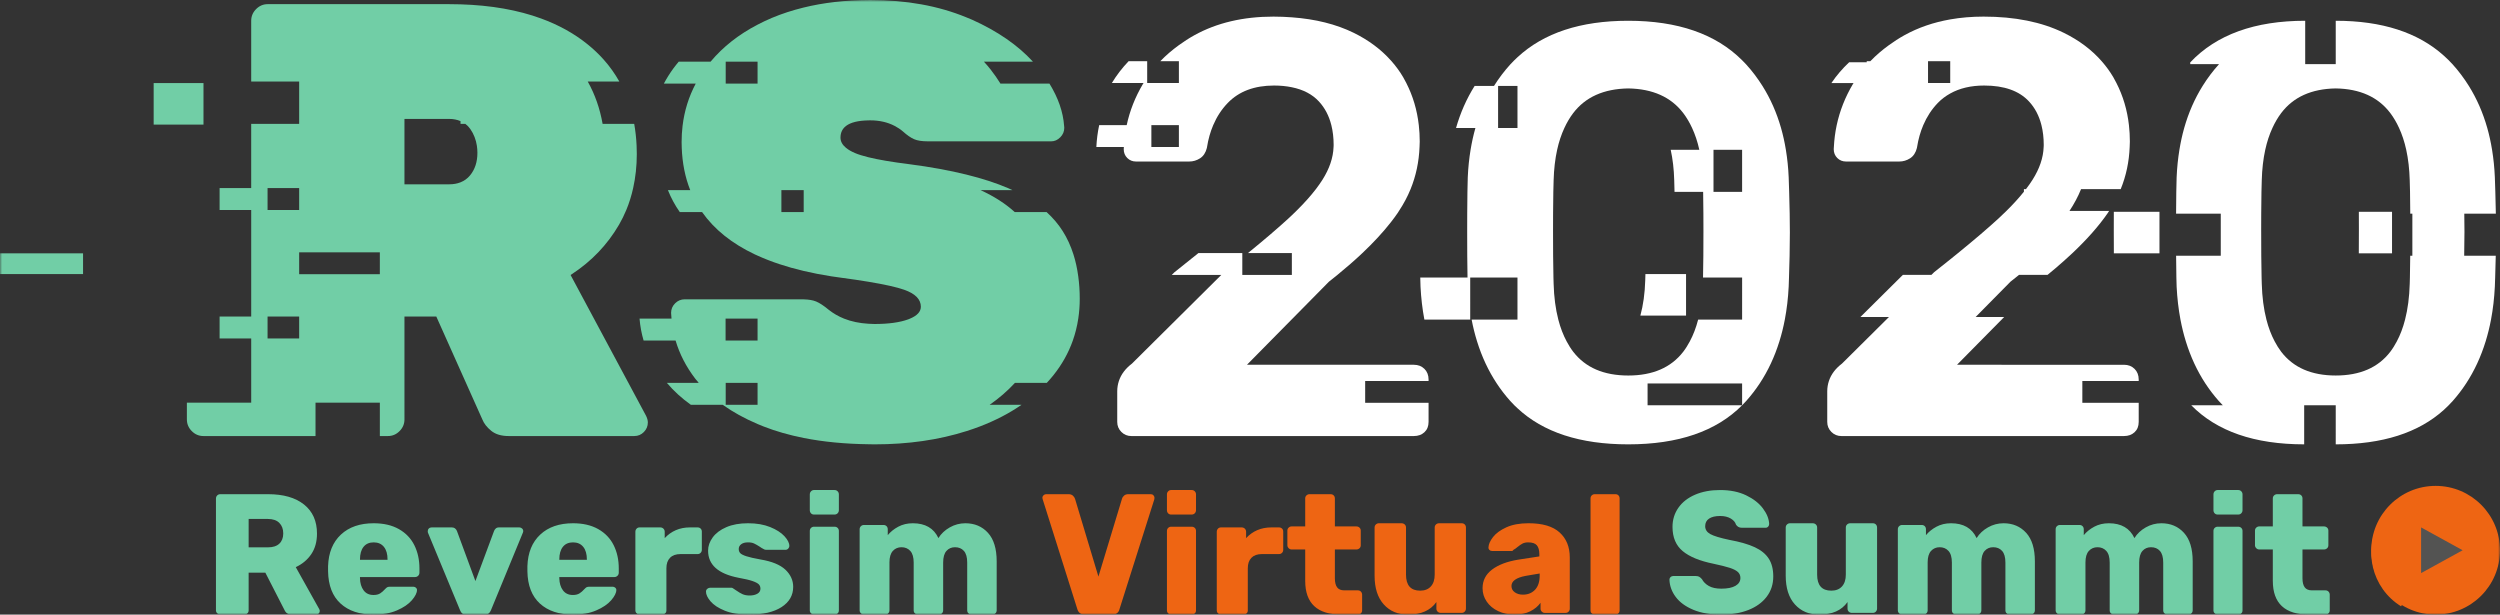 <svg xmlns="http://www.w3.org/2000/svg" xmlns:xlink="http://www.w3.org/1999/xlink" width="602" height="148" viewBox="0 0 602 148">
    <rect x="0" y="0" width="602" height="148" fill="#333333" stroke="none"/>
    <defs>
        <path id="kn6f7kzhwa" d="M0 148L602 148 602 0 0 0z"/>
    </defs>
    <g fill="none" fill-rule="evenodd">
        <g>
            <g transform="translate(-698 -301) translate(698 301)">
                <path fill="#FFF" d="M450 15h-4.729c-1.627 1.529-3.054 3.193-4.271 5h9v-5z"/>
                <mask id="oewx773z7b" fill="#fff">
                    <use xlink:href="#kn6f7kzhwa"/>
                </mask>
                <path fill="#71CEA6" d="M64.428 81.5h7.61v-5.28h-7.61v5.28zm7.61-15.466h19.428v-5.28H72.038v5.28zm-7.61-15.466h7.61v-5.28h-7.61v5.28zm32.966-20.744v-1.19h10.777c1.03 0 1.929.191 2.723.533v.657h1.163c.453.347.86.762 1.207 1.262.824 1.193 1.346 2.534 1.57 4.017.082.549.127 1.115.127 1.703 0 2.18-.59 3.988-1.771 5.423-.626.76-1.394 1.314-2.296 1.671-.8.318-1.706.483-2.723.483H97.394V29.824zm58.163 70.273l-1.68-3.133-2.83-5.279-5.459-10.186-2.83-5.279-5.358-9.997c.094-.06.182-.128.277-.19 2.37-1.555 4.503-3.313 6.386-5.279 1.919-2.001 3.586-4.214 4.999-6.64.663-1.139 1.24-2.323 1.75-3.546.7-1.68 1.246-3.442 1.654-5.28.573-2.576.877-5.299.877-8.185 0-.676-.017-1.341-.046-2-.079-1.83-.278-3.585-.577-5.279h-7.61c-.659-3.723-1.852-7.118-3.577-10.186h7.61c-1.058-1.88-2.308-3.645-3.766-5.28-1.197-1.34-2.526-2.6-3.992-3.775-3.189-2.556-6.882-4.59-11.063-6.124-5.591-2.05-12.062-3.195-19.428-3.417-.895-.027-1.802-.042-2.723-.042H64.475c-1.085 0-2.018.397-2.805 1.189-.79.794-1.181 1.733-1.181 2.822V19.638h11.549v10.186h-11.55V45.29H52.88v5.28h7.61V76.22h-7.61v5.279h7.61V96.965H45v4.024c0 1.09.392 2.031 1.181 2.822.787.795 1.72 1.189 2.805 1.189H75.978v-8.036h15.489V105h1.941c1.082 0 2.016-.394 2.805-1.189.787-.79 1.181-1.731 1.181-2.822V76.22h7.667l2.362 5.279 3.471 7.76 1.086 2.426 2.362 5.28 1.8 4.024c.392.99 1.107 1.908 2.14 2.748 1.034.843 2.436 1.263 4.208 1.263h30.262c.886 0 1.647-.32 2.288-.966.639-.642.96-1.411.96-2.303 0-.494-.148-1.04-.443-1.634zM37 30L49 30 49 20 37 20zM0 66L20 66 20 61 0 61z" mask="url(#oewx773z7b)"/>
                <path fill="#71CEA6" d="M174.749 97.477h7.673v-5.281h-7.673v5.28zm-.028-15.47h7.701v-5.28h-7.701v5.28zm.028-61.878h7.673v-5.28h-7.673v5.28zm13.41 30.939h5.37v-5.281h-5.37v5.28zm71.483 15.47c-.25-1.871-.633-3.635-1.159-5.282-.65-2.037-1.505-3.908-2.577-5.601-1.05-1.659-2.35-3.185-3.884-4.587h-7.673c-2.227-2.032-4.976-3.787-8.221-5.281h7.673c-.333-.153-.651-.313-.994-.46-2.905-1.246-6.272-2.34-10.094-3.284-4.079-1.009-8.676-1.847-13.8-2.512-4.109-.512-7.371-1.067-9.798-1.662-1.324-.326-2.404-.663-3.226-1.013-.9-.382-1.623-.802-2.174-1.258-.88-.726-1.325-1.545-1.325-2.458 0-1.2.45-2.14 1.343-2.822 1.107-.843 2.905-1.284 5.382-1.33.14-.003.275-.009.42-.009 2.238 0 4.2.453 5.896 1.34.71.37 1.38.809 1.995 1.335.99.892 1.883 1.512 2.68 1.858.792.348 1.883.52 3.274.52H253.153c.793 0 1.512-.32 2.159-.966.644-.643.967-1.412.967-2.304-.007-.147-.031-.296-.041-.444-.23-3.33-1.402-6.726-3.532-10.189h-11.8c-.694-1.13-1.483-2.266-2.38-3.41-.502-.64-1.038-1.26-1.597-1.87h11.8c-3.65-3.978-8.523-7.343-14.631-10.093-.452-.204-.923-.383-1.385-.573C225.981 1.407 218.264 0 209.536 0c-.142 0-.28.008-.42.008-5.61.03-10.804.63-15.586 1.802-2.683.657-5.242 1.484-7.664 2.5-1.2.504-2.337 1.054-3.444 1.628-4.553 2.369-8.33 5.334-11.312 8.91h-7.673c-.43.515-.851 1.034-1.248 1.574-.88 1.197-1.653 2.434-2.33 3.707h7.674c-1.681 3.162-2.74 6.558-3.172 10.19-.15 1.259-.229 2.546-.229 3.862 0 .478.014.949.03 1.417.138 3.717.823 7.112 2.046 10.189h-5.371c.748 1.88 1.699 3.64 2.852 5.28h5.372c2.926 4.165 7.157 7.562 12.695 10.19.217.103.446.197.666.297 3.266 1.488 6.968 2.719 11.108 3.692 2.105.494 4.311.93 6.644 1.291.776.12 1.564.233 2.365.338 2.452.327 4.64.65 6.576.972 3.938.654 6.811 1.295 8.608 1.926 2.68.943 4.02 2.303 4.02 4.087 0 1.189-.879 2.142-2.61 2.866-.145.06-.286.123-.443.18-2.035.743-4.74 1.115-8.112 1.115-.501 0-.982-.03-1.463-.06-2.154-.129-4.117-.532-5.872-1.235-1.343-.54-2.573-1.245-3.681-2.123-1.191-.99-2.21-1.658-3.052-2.006-.766-.315-1.767-.478-2.98-.508-.125-.003-.24-.013-.37-.013h-28.284c-.893 0-1.663.324-2.307.966-.647.646-.968 1.412-.968 2.304.016.465.062.921.1 1.38H154c.152 1.807.476 3.568.981 5.28h7.702c.953 3.225 2.519 6.283 4.723 9.167.267.35.565.683.85 1.023h-7.673c1.621 1.922 3.539 3.687 5.776 5.28h7.673c2.435 1.735 5.229 3.28 8.39 4.627.47.2.948.396 1.435.587 2.955 1.164 6.188 2.08 9.673 2.773 4.71.936 9.908 1.437 15.585 1.512.49.006.965.025 1.463.025 8.092 0 15.467-1.067 22.135-3.184 1.1-.349 2.185-.719 3.245-1.126 3.743-1.435 7.084-3.173 10.022-5.214h-7.674c2.272-1.577 4.297-3.34 6.088-5.28h7.673c.53-.575 1.045-1.16 1.533-1.766 2.091-2.599 3.667-5.407 4.734-8.423.6-1.695 1.035-3.455 1.31-5.28.235-1.554.356-3.151.356-4.8 0-1.894-.128-3.683-.358-5.39z" mask="url(#oewx773z7b)"/>
                <path fill="#FFF" d="M277.25 35.393h6.626v-5.258h-6.626v5.258zm57.673 56.347H344v-.358c0-1.04-.333-1.89-.994-2.553-.663-.66-1.515-.993-2.556-.993h-40.182l6.156-6.24 4.655-4.717.533-.54 8.392-8.505c.701-.55 1.38-1.095 2.046-1.639 2.19-1.786 4.195-3.538 6.013-5.257 2.696-2.548 4.982-5.024 6.86-7.426.578-.74 1.122-1.476 1.623-2.204.116-.168.215-.344.327-.514 1.118-1.69 2.054-3.442 2.796-5.257 1.301-3.187 2.012-6.57 2.155-10.144.017-.44.046-.875.046-1.32 0-1.347-.078-2.657-.224-3.937-.413-3.654-1.418-7.035-3.008-10.144-.238-.465-.479-.928-.744-1.381-.809-1.387-1.758-2.67-2.813-3.877-.052-.058-.107-.112-.158-.17-2.38-2.664-5.352-4.894-8.956-6.663-4.235-2.077-9.205-3.31-14.888-3.729-1.432-.105-2.898-.172-4.422-.172-7.29 0-13.631 1.49-19.026 4.468-1.337.738-2.576 1.549-3.755 2.404-1.631 1.182-3.132 2.462-4.472 3.862h4.472v5.258h-7.634v-5.258h-4.471c-1.538 1.609-2.888 3.36-4.039 5.258h7.634c-.051.086-.11.165-.16.25-1.867 3.15-3.161 6.45-3.9 9.894h-6.625c-.368 1.715-.593 3.468-.681 5.257h6.625c-.009.176-.028.348-.033.524 0 .851.284 1.56.852 2.128.568.567 1.278.851 2.13.851H286.352c.945 0 1.822-.26 2.627-.78.803-.519 1.349-1.348 1.633-2.483.012-.081.03-.158.043-.24.303-1.908.801-3.658 1.485-5.257.867-2.03 2.031-3.822 3.513-5.354 2.698-2.789 6.412-4.185 11.146-4.185 1.56 0 2.977.148 4.28.415 2.729.558 4.91 1.687 6.51 3.415 1.438 1.552 2.433 3.459 2.997 5.71.365 1.451.554 3.044.554 4.787 0 .157-.014.313-.02.47-.096 2.592-.984 5.224-2.678 7.9-.464.73-.99 1.478-1.575 2.243-1.278 1.67-2.855 3.424-4.716 5.257-.348.343-.706.69-1.072 1.038-.263.25-.526.5-.802.753-2.517 2.318-5.785 5.11-9.768 8.353h10.57v5.257h-11.931v-5.257h-10.57c-1.785 1.453-3.7 2.988-5.78 4.627l-.635.63h11.931L283.876 76.34l-5.298 5.257-5.999 5.956c-1.586 1.203-2.626 2.603-3.15 4.188-.258.781-.399 1.605-.399 2.48v7.376c0 .946.33 1.75.993 2.411.662.663 1.467.993 2.414.993H340.45c1.04 0 1.893-.306 2.556-.922.661-.614.994-1.44.994-2.482v-4.599h-15.267V91.74h6.19z" mask="url(#oewx773z7b)"/>
                <path fill="#FFF" d="M419.5 76.96h-10.588c-.502 1.948-1.171 3.697-2.006 5.251-.475.883-.987 1.72-1.57 2.477-2.946 3.824-7.366 5.738-13.258 5.738-5.895-.001-10.314-1.914-13.259-5.738-.582-.756-1.095-1.594-1.57-2.477-.835-1.554-1.504-3.303-2.007-5.25-.656-2.548-1.043-5.414-1.129-8.636-.015-.453-.03-.961-.043-1.495-.035-1.455-.062-3.199-.078-5.25-.014-1.742-.02-3.693-.02-5.864 0-1.541.003-2.956.01-4.267.011-2.029.03-3.774.058-5.25.02-1.077.044-2.025.073-2.807.074-2.67.36-5.107.847-7.323.422-1.923 1.005-3.67 1.739-5.251.605-1.304 1.304-2.505 2.12-3.576 2.945-3.872 7.364-5.855 13.259-5.95 5.892.095 10.312 2.078 13.259 5.95.815 1.071 1.515 2.272 2.119 3.576.733 1.582 1.316 3.328 1.739 5.25h-6.893c.488 2.217.774 4.654.849 7.324.028.782.052 1.73.073 2.807h6.891c.028 1.476.048 3.221.059 5.25.007 1.311.011 2.726.011 4.267 0 2.171-.008 4.122-.022 5.863-.016 2.052-.043 3.796-.078 5.25h9.416V76.96zm-58.759-46.142h4.667v-10.13h-4.667v10.13zm51.869 15.38h6.89v-10.13h-6.89v10.13zm18.347 5.25c-.028-1.624-.07-3.375-.127-5.25-.034-1.128-.07-2.296-.115-3.514-.098-2.295-.328-4.497-.676-6.615-.298-1.815-.684-3.566-1.165-5.251-1.053-3.687-2.547-7.062-4.476-10.13-1.16-1.846-2.471-3.583-3.948-5.205-.014-.016-.03-.03-.045-.046-.292-.32-.599-.624-.904-.93C413.156 8.176 404.02 5 392.078 5c-11.48 0-20.364 2.935-26.67 8.786-.571.529-1.13 1.074-1.657 1.651l-.045.046c-1.478 1.622-2.789 3.36-3.949 5.205h-4.666c-1.93 3.068-3.424 6.443-4.477 10.13h4.667c-.482 1.685-.867 3.436-1.165 5.25-.348 2.119-.578 4.32-.676 6.616-.033.94-.061 2.12-.082 3.515-.023 1.491-.04 3.24-.05 5.25-.006 1.394-.01 2.906-.01 4.55 0 2.07.006 3.919.017 5.58.013 2.058.034 3.819.064 5.25H342c.017.842.038 1.579.061 2.205.14 2.772.451 5.414.93 7.926h11.036V66.83h11.381v10.13h-11.039c.347 1.82.785 3.568 1.309 5.251 1.152 3.706 2.73 7.085 4.743 10.13.97 1.469 2.042 2.861 3.213 4.176.33.37.673.724 1.02 1.074.245.246.501.479.754.715 6.197 5.788 15.079 8.694 26.67 8.694 12.062 0 21.2-3.138 27.423-9.409h-22.764v-5.25H419.5v5.25c.348-.35.69-.704 1.02-1.074 1.171-1.315 2.243-2.707 3.213-4.176 2.013-3.045 3.59-6.424 4.744-10.13.524-1.683.962-3.432 1.308-5.25.478-2.513.79-5.155.929-7.927.028-.753.053-1.484.077-2.204.062-1.86.11-3.61.144-5.25.043-2.026.064-3.89.064-5.58 0-1.389-.015-2.908-.043-4.551z" mask="url(#oewx773z7b)"/>
                <path fill="#FFF" d="M396.174 67.476c-.09 3.18-.492 6.01-1.174 8.524h11V66h-9.782c-.013.526-.027 1.029-.044 1.476M464.27 19.992h5.345v-5.258h-5.346v5.258zm47.179 67.844H471.25l6.16-6.24 5.19-5.257h-6.874l8.394-8.505c.702-.55 1.381-1.095 2.048-1.639h6.873c1.362-1.11 2.644-2.205 3.862-3.29.741-.66 1.465-1.317 2.154-1.967 3.53-3.336 6.362-6.546 8.486-9.63.116-.168.215-.344.327-.514h-9.544c1.118-1.69 2.054-3.442 2.796-5.257h9.545c1.302-3.187 2.013-6.57 2.156-10.144.017-.44.046-.875.046-1.32 0-1.347-.08-2.657-.223-3.937-.414-3.654-1.42-7.035-3.01-10.144-.238-.465-.479-.928-.744-1.381-.81-1.387-1.759-2.67-2.816-3.877-2.404-2.74-5.433-5.026-9.116-6.833-.019-.01-.039-.017-.057-.025C491.609 5.293 485.191 4 477.642 4c-2.818 0-5.492.228-8.027.673-4.024.707-7.696 1.968-11.007 3.795-1.336.738-2.576 1.549-3.757 2.404-1.63 1.182-3.13 2.462-4.472 3.862h-.873v5.258h-3.167c-.052.086-.11.165-.16.25-1.869 3.15-3.162 6.45-3.902 9.894-.367 1.715-.592 3.468-.68 5.257-.01.176-.028.348-.034.524 0 .851.284 1.56.852 2.128.568.567 1.278.851 2.13.851H457.33c.946 0 1.823-.26 2.628-.78.804-.519 1.35-1.348 1.633-2.483.013-.081.031-.158.044-.24.303-1.908.802-3.658 1.485-5.257.868-2.03 2.033-3.822 3.515-5.354.88-.911 1.883-1.658 2.981-2.27 2.265-1.266 4.98-1.915 8.17-1.915 4.829 0 8.426 1.277 10.795 3.83 1.438 1.552 2.433 3.459 2.997 5.71.365 1.451.554 3.044.554 4.787 0 .157-.014.313-.02.47-.096 2.592-.984 5.224-2.68 7.9-.463.73-.989 1.478-1.575 2.243h-.498v.622c-1.186 1.483-2.587 3.027-4.219 4.635-.599.59-1.216 1.185-1.875 1.791-2.518 2.318-5.787 5.11-9.772 8.353-.609.495-1.238 1.003-1.877 1.518-1.239.997-2.532 2.028-3.905 3.109l-.635.63h-6.873L447.978 76.34h6.873l-5.297 5.257-6.004 5.956c-1.585 1.203-2.626 2.603-3.15 4.188-.258.781-.4 1.605-.4 2.48v7.376c0 .946.33 1.75.994 2.411.662.663 1.467.993 2.415.993H511.45c1.04 0 1.893-.306 2.557-.922.66-.614.994-1.44.994-2.482v-4.599h-13.572V91.74H515v-.358c0-1.04-.334-1.89-.994-2.553-.664-.66-1.516-.993-2.557-.993z" mask="url(#oewx773z7b)"/>
                <path fill="#FFF" d="M509.01 51c-.006 1.377-.01 2.868-.01 4.492 0 2.044.006 3.868.018 5.508H520V51h-10.99zM544.49 55.717c0-1.542.004-2.957.012-4.268.01-2.029.03-3.774.057-5.25.02-1.077.043-2.024.073-2.807.072-2.67.355-5.107.839-7.324.419-1.922.997-3.668 1.725-5.25.6-1.304 1.292-2.504 2.101-3.576 2.92-3.872 7.303-5.855 13.148-5.95 5.844.095 10.226 2.078 13.15 5.95.807 1.072 1.501 2.272 2.1 3.576.727 1.582 1.304 3.328 1.724 5.25.483 2.217.767 4.654.84 7.324.03.783.053 1.73.073 2.806.027 1.477.048 3.222.058 5.251h.504v10.13h-.514c-.017 2.053-.044 3.795-.079 5.25-.013.535-.026 1.043-.041 1.496-.087 3.221-.47 6.088-1.122 8.636-.497 1.946-1.16 3.696-1.988 5.25-.47.882-.978 1.72-1.556 2.477-2.923 3.825-7.305 5.737-13.148 5.737h-.001c-5.845 0-10.227-1.912-13.148-5.737-.577-.757-1.085-1.595-1.556-2.477-.828-1.554-1.493-3.304-1.99-5.25-.651-2.548-1.034-5.415-1.12-8.636-.015-.453-.03-.961-.042-1.495-.036-1.456-.061-3.198-.078-5.25-.013-1.741-.02-3.693-.02-5.863m48.95.283c0-1.388-.014-2.908-.042-4.55H601c-.028-1.625-.07-3.377-.126-5.252-.034-1.128-.07-2.296-.115-3.515-.097-2.295-.325-4.496-.67-6.615-.295-1.813-.678-3.566-1.155-5.25-1.044-3.687-2.525-7.062-4.439-10.13-1.15-1.845-2.45-3.583-3.915-5.205l-.044-.046c-.646-.712-1.332-1.377-2.041-2.016C582.265 7.814 573.589 5 562.445 5v10.437h-7.353V5c-12.155 0-21.379 3.347-27.684 10.018v.419h6.947c-.014.016-.03.03-.045.046-1.464 1.622-2.764 3.36-3.915 5.205-1.914 3.068-3.396 6.443-4.44 10.13-.477 1.684-.859 3.437-1.153 5.25-.345 2.12-.573 4.32-.67 6.615-.034.942-.061 2.12-.083 3.515-.023 1.492-.04 3.24-.049 5.251h10.76v10.13h-10.753c.012 2.059.034 3.818.064 5.25.017.843.038 1.579.06 2.204.139 2.773.448 5.414.922 7.928.343 1.818.777 3.566 1.297 5.25 1.143 3.705 2.706 7.085 4.703 10.13.963 1.469 2.025 2.861 3.187 4.176.167.19.346.368.52.552.164.174.324.352.492.522h-7.601c6.169 6.27 15.23 9.409 27.193 9.409v-9.409h7.6V107h.002c11.242 0 19.921-2.774 26.049-8.313.39-.355.773-.719 1.144-1.096.345-.35.685-.704 1.012-1.074 1.162-1.315 2.223-2.707 3.186-4.176 1.997-3.045 3.56-6.425 4.704-10.13.52-1.684.954-3.432 1.297-5.25.474-2.514.783-5.155.921-7.928.028-.752.053-1.483.077-2.203.061-1.86.109-3.61.142-5.25h-7.601c.042-2.025.064-3.89.064-5.58" mask="url(#oewx773z7b)"/>
                <path fill="#FFF" d="M576 61V51h-7.99c.007 1.294.011 2.691.011 4.213 0 2.142-.007 4.068-.021 5.787h8z" mask="url(#oewx773z7b)"/>
                <path fill="#71CEA6" d="M64.52 131.801c1.2 0 2.116-.296 2.744-.89.628-.594.942-1.415.942-2.465 0-1.049-.314-1.891-.942-2.527-.628-.635-1.543-.953-2.743-.953h-4.648v6.835h4.648zM52.315 147.69c-.21-.207-.314-.448-.314-.724v-26.888c0-.304.098-.56.293-.766.195-.207.447-.311.754-.311h11.516c3.685 0 6.567.83 8.647 2.486 2.08 1.657 3.12 3.991 3.12 7.002 0 1.932-.454 3.577-1.361 4.93-.907 1.352-2.157 2.402-3.748 3.148l5.653 10.11c.084.165.126.317.126.454 0 .222-.084.421-.251.601-.168.18-.377.269-.628.269h-5.905c-.81 0-1.382-.373-1.717-1.119l-4.606-8.99h-4.02v9.074c0 .304-.105.552-.314.745-.21.193-.468.29-.775.29h-5.737c-.28 0-.524-.104-.733-.31zM93.319 134.8v-.081c0-1.304-.292-2.316-.877-3.036-.584-.719-1.405-1.08-2.463-1.08-1.057 0-1.872.361-2.442 1.08-.57.72-.856 1.732-.856 3.036v.081h6.638zm-11.313 10.531c-1.948-1.778-2.95-4.365-3.006-7.76v-1.264c.111-3.232 1.141-5.758 3.09-7.577 1.947-1.82 4.577-2.73 7.89-2.73 2.393 0 4.417.469 6.073 1.406 1.655.937 2.895 2.227 3.716 3.87.82 1.644 1.231 3.51 1.231 5.602v1.018c0 .3-.104.55-.313.755-.209.203-.466.305-.772.305H86.68v.244c.027 1.222.32 2.208.877 2.954.556.747 1.349 1.12 2.38 1.12.667 0 1.203-.128 1.607-.387.403-.258.786-.59 1.148-.998.25-.272.452-.44.605-.51.152-.067.396-.101.73-.101h5.47c.25 0 .465.075.646.224.18.15.272.333.272.55 0 .707-.412 1.534-1.232 2.485-.82.951-2.018 1.766-3.59 2.444-1.572.68-3.43 1.019-5.573 1.019-3.396 0-6.068-.89-8.015-2.669zM111.313 147.738c-.204-.175-.374-.425-.51-.748l-7.762-18.739c-.027-.08-.041-.188-.041-.322 0-.27.088-.492.266-.666.177-.175.401-.263.674-.263h4.861c.572 0 .98.282 1.226.847l4.453 12.076 4.493-12.076c.082-.214.218-.41.409-.584.19-.175.45-.263.776-.263h4.902c.246 0 .463.088.654.263.19.174.286.397.286.666l-.082.322-7.72 18.74c-.138.322-.314.571-.532.746-.219.175-.517.263-.899.263h-4.575c-.381 0-.674-.088-.879-.262M141.319 134.8v-.081c0-1.304-.292-2.316-.877-3.036-.584-.719-1.405-1.08-2.463-1.08-1.057 0-1.872.361-2.442 1.08-.57.72-.856 1.732-.856 3.036v.081h6.638zm-11.313 10.531c-1.948-1.778-2.95-4.365-3.006-7.76v-1.264c.111-3.232 1.141-5.758 3.09-7.577 1.947-1.82 4.577-2.73 7.89-2.73 2.393 0 4.417.469 6.073 1.406 1.655.937 2.895 2.227 3.716 3.87.82 1.644 1.231 3.51 1.231 5.602v1.018c0 .3-.104.55-.313.755-.209.203-.466.305-.772.305H134.68v.244c.027 1.222.32 2.208.877 2.954.556.747 1.349 1.12 2.38 1.12.667 0 1.203-.128 1.607-.387.403-.258.786-.59 1.148-.998.25-.272.452-.44.605-.51.152-.067.396-.101.73-.101h5.47c.25 0 .465.075.646.224.181.15.272.333.272.55 0 .707-.412 1.534-1.232 2.485-.82.951-2.018 1.766-3.59 2.444-1.572.68-3.43 1.019-5.573 1.019-3.396 0-6.068-.89-8.015-2.669zM153.306 147.697c-.204-.202-.306-.437-.306-.706V128.05c0-.295.095-.545.286-.747.19-.202.434-.303.734-.303H159c.3 0 .551.101.755.303.204.202.306.452.306.747v1.535c.761-.834 1.653-1.474 2.674-1.919 1.02-.444 2.156-.666 3.408-.666h1.837c.299 0 .544.095.734.283.19.188.286.43.286.727v4.402c0 .27-.095.504-.286.706-.19.202-.435.303-.734.303h-4.123c-1.088 0-1.925.297-2.51.89-.585.592-.878 1.426-.878 2.502v10.178c0 .296-.102.538-.306.726-.204.189-.456.283-.755.283h-5.388c-.272 0-.51-.1-.714-.303M174.554 147.063c-1.546-.624-2.692-1.37-3.437-2.24-.745-.87-1.117-1.657-1.117-2.364 0-.27.105-.495.316-.672.211-.177.443-.265.696-.265h5.102c.17 0 .31.055.422.163.477.3.744.475.801.53.534.38 1.033.672 1.497.876.464.203 1.019.306 1.666.306.759 0 1.385-.143 1.877-.428.49-.286.737-.686.737-1.202 0-.435-.133-.787-.4-1.06-.268-.27-.774-.536-1.518-.794-.745-.257-1.877-.523-3.395-.794-4.864-.951-7.295-3.123-7.295-6.519 0-1.114.372-2.18 1.117-3.198.745-1.019 1.841-1.84 3.29-2.465 1.447-.625 3.183-.937 5.207-.937 2.052 0 3.83.306 5.335.917 1.503.61 2.65 1.344 3.437 2.2.786.855 1.18 1.637 1.18 2.342 0 .245-.092.463-.274.653-.183.19-.4.285-.653.285h-4.639c-.253 0-.45-.055-.59-.164-.338-.163-.675-.366-1.012-.61-.506-.326-.95-.577-1.329-.754-.38-.176-.864-.265-1.455-.265-.702 0-1.251.15-1.644.448-.394.3-.59.68-.59 1.14 0 .408.118.74.358.999.238.259.73.509 1.476.753.744.246 1.876.503 3.394.775 2.755.462 4.758 1.283 6.01 2.464 1.25 1.182 1.876 2.561 1.876 4.136 0 2.037-.935 3.66-2.804 4.868-1.87 1.209-4.491 1.813-7.865 1.813-2.305 0-4.231-.312-5.777-.937M195.298 147.695c-.199-.204-.298-.44-.298-.712v-19.132c0-.299.1-.543.298-.733.2-.19.431-.285.696-.285h4.972c.292 0 .537.096.736.285.199.19.298.434.298.733v19.132c0 .299-.1.542-.298.732-.2.19-.444.285-.736.285h-4.972c-.265 0-.497-.101-.696-.305m-.02-24.098c-.185-.203-.278-.454-.278-.753v-3.785c0-.3.1-.55.298-.753.2-.204.431-.306.696-.306h4.972c.292 0 .537.102.736.306.199.203.298.454.298.753v3.785c0 .3-.1.55-.298.753-.2.204-.444.306-.736.306h-4.972c-.292 0-.53-.102-.716-.306M207.306 147.689c-.204-.208-.306-.45-.306-.726v-19.51c0-.305.102-.554.306-.747.204-.193.442-.29.714-.29h4.732c.299 0 .543.097.734.29.19.193.285.442.285.747v1.412c.653-.803 1.496-1.48 2.53-2.035 1.033-.553 2.202-.83 3.507-.83 2.992 0 5.045 1.19 6.16 3.57.653-1.051 1.564-1.91 2.733-2.574 1.17-.664 2.42-.996 3.753-.996 2.23 0 4.045.768 5.445 2.304 1.4 1.536 2.101 3.826 2.101 6.87v11.789c0 .277-.096.518-.286.726-.19.208-.435.311-.734.311h-5.017c-.3 0-.55-.097-.755-.29-.204-.194-.306-.443-.306-.747v-11.498c0-1.274-.265-2.207-.795-2.803-.53-.594-1.244-.892-2.142-.892-.843 0-1.53.298-2.06.892-.53.596-.795 1.53-.795 2.803v11.498c0 .277-.096.518-.286.726-.19.208-.435.311-.734.311h-5.017c-.3 0-.55-.097-.755-.29-.204-.194-.306-.443-.306-.747v-11.498c0-1.274-.272-2.207-.815-2.803-.544-.594-1.251-.892-2.122-.892-.843 0-1.536.298-2.08.892-.545.596-.816 1.515-.816 2.76v11.541c0 .277-.095.518-.285.726-.19.208-.435.311-.735.311h-5.14c-.271 0-.51-.103-.713-.311" mask="url(#oewx773z7b)"/>
                <path fill="#EE6513" d="M260.048 147.648c-.29-.235-.49-.531-.6-.89l-8.365-26.515-.083-.373c0-.221.089-.421.27-.6.179-.18.393-.27.641-.27h5.425c.414 0 .752.117 1.014.352.263.235.435.491.518.767l5.632 18.725 5.673-18.725c.083-.303.256-.566.518-.788.262-.22.6-.331 1.015-.331h5.424c.249 0 .456.09.622.27.165.179.248.379.248.6 0 .139-.014.263-.041.373l-8.407 26.514c-.083.36-.269.656-.559.89-.29.236-.67.353-1.139.353h-6.667c-.47 0-.849-.117-1.139-.352M281.298 147.695c-.199-.204-.298-.44-.298-.712v-19.132c0-.299.1-.543.298-.733.2-.19.431-.285.696-.285h4.972c.292 0 .537.096.736.285.199.19.298.434.298.733v19.132c0 .299-.1.542-.298.732-.2.19-.444.285-.736.285h-4.972c-.265 0-.497-.101-.696-.305m-.02-24.098c-.185-.203-.278-.454-.278-.753v-3.785c0-.3.1-.55.298-.753.2-.204.431-.306.696-.306h4.972c.292 0 .537.102.736.306.199.203.298.454.298.753v3.785c0 .3-.1.55-.298.753-.2.204-.444.306-.736.306h-4.972c-.292 0-.53-.102-.716-.306M293.306 147.697c-.204-.202-.306-.437-.306-.706V128.05c0-.295.095-.545.286-.747.19-.202.434-.303.734-.303H299c.299 0 .55.101.755.303.204.202.306.452.306.747v1.535c.761-.834 1.653-1.474 2.673-1.919 1.02-.444 2.157-.666 3.408-.666h1.837c.3 0 .544.095.735.283.19.188.286.43.286.727v4.402c0 .27-.096.504-.286.706-.19.202-.436.303-.735.303h-4.122c-1.089 0-1.925.297-2.51.89-.585.592-.878 1.426-.878 2.502v10.178c0 .296-.102.538-.306.726-.204.189-.456.283-.755.283h-5.388c-.272 0-.51-.1-.714-.303M314.293 139.872v-7.557h-3.26c-.276 0-.516-.102-.723-.306-.206-.204-.31-.442-.31-.715v-3.512c0-.3.104-.545.31-.736.207-.19.447-.285.722-.285h3.261v-6.74c0-.3.104-.544.31-.735.206-.19.447-.286.723-.286h5.078c.302 0 .55.095.742.286.193.19.29.436.29.735v6.74h5.16c.302 0 .557.096.763.285.208.191.31.436.31.736v3.512c0 .3-.102.546-.31.736-.206.19-.461.285-.763.285h-5.16v6.944c0 .953.177 1.675.536 2.165.359.49.936.735 1.734.735h3.262c.302 0 .55.102.742.306.193.205.29.457.29.756v3.758c0 .273-.097.51-.29.715-.192.204-.44.306-.742.306h-3.923c-5.835 0-8.752-2.71-8.752-8.128M333.22 145.55c-1.48-1.632-2.22-3.943-2.22-6.932v-11.58c0-.304.104-.554.308-.747.207-.193.446-.291.72-.291h5.469c.302 0 .556.098.76.29.207.194.31.444.31.748v11.331c0 2.575 1.137 3.861 3.412 3.861 1.096 0 1.953-.339 2.57-1.017.618-.678.926-1.625.926-2.844v-11.331c0-.304.103-.554.308-.747.206-.193.459-.291.76-.291h5.428c.303 0 .549.098.741.29.191.194.288.444.288.748v19.51c0 .276-.097.518-.288.725-.192.208-.438.311-.74.311h-5.017c-.302 0-.555-.096-.761-.29-.205-.193-.308-.442-.308-.747v-1.578c-1.426 2.021-3.701 3.031-6.826 3.031-2.413 0-4.36-.816-5.84-2.45M369.637 142.011c.745-.787 1.118-1.928 1.118-3.421v-.49l-3.377.57c-2.279.435-3.418 1.25-3.418 2.446 0 .624.264 1.127.793 1.507.53.38 1.187.57 1.974.57 1.194 0 2.163-.393 2.91-1.182m-8.872 5.154c-1.18-.556-2.103-1.324-2.767-2.302-.666-.978-.998-2.05-.998-3.218 0-1.847.767-3.347 2.3-4.502 1.532-1.154 3.642-1.948 6.328-2.383l5.047-.775v-.488c0-1.005-.205-1.738-.612-2.2-.406-.462-1.098-.693-2.075-.693-.543 0-.996.096-1.363.286-.366.19-.78.475-1.242.855-.352.299-.664.516-.935.652-.108.19-.244.285-.407.285h-4.72c-.273 0-.496-.088-.672-.265-.176-.176-.251-.387-.224-.632.026-.732.394-1.554 1.099-2.464.705-.91 1.776-1.691 3.215-2.343 1.438-.652 3.215-.978 5.331-.978 3.364 0 5.86.74 7.487 2.221 1.63 1.48 2.443 3.483 2.443 6.01v12.344c0 .271-.095.51-.285.712-.19.204-.434.306-.732.306h-5.007c-.271 0-.508-.102-.711-.306-.204-.203-.305-.44-.305-.712v-1.427c-.597.842-1.425 1.529-2.483 2.058-1.058.53-2.32.794-3.785.794-1.438 0-2.747-.278-3.927-.835M383.298 147.714c-.2-.19-.298-.435-.298-.735V120.02c0-.3.099-.544.298-.735.2-.19.444-.286.736-.286h4.972c.291 0 .53.095.716.286.184.19.278.436.278.735v26.958c0 .273-.094.51-.278.715-.186.204-.425.306-.716.306h-4.972c-.292 0-.537-.095-.736-.286" mask="url(#oewx773z7b)"/>
                <path fill="#71CEA6" d="M407.738 146.833c-1.858-.777-3.265-1.805-4.22-3.083-.958-1.277-1.463-2.667-1.518-4.167 0-.25.09-.458.267-.625.177-.166.39-.25.635-.25h5.451c.328 0 .594.056.798.167.206.111.431.306.677.583.355.667.908 1.216 1.66 1.645.752.432 1.756.647 3.012.647 1.476 0 2.61-.23 3.402-.688.792-.458 1.188-1.09 1.188-1.896 0-.583-.205-1.062-.615-1.438-.41-.374-1.065-.708-1.966-1-.902-.291-2.2-.617-3.894-.978-3.306-.667-5.778-1.68-7.418-3.042-1.639-1.36-2.459-3.305-2.459-5.833 0-1.722.472-3.257 1.414-4.604.943-1.347 2.28-2.396 4.016-3.146 1.736-.75 3.75-1.125 6.045-1.125 2.404 0 4.487.424 6.25 1.27 1.763.848 3.115 1.904 4.057 3.168.942 1.263 1.441 2.506 1.496 3.729 0 .25-.082.465-.245.645-.164.181-.37.27-.615.27h-5.738c-.6 0-1.066-.249-1.393-.749-.164-.583-.588-1.076-1.27-1.479-.684-.403-1.531-.605-2.542-.605-1.147 0-2.035.21-2.664.626-.629.417-.943 1.028-.943 1.833 0 .806.41 1.437 1.23 1.896.82.458 2.35.924 4.59 1.396 2.568.472 4.61 1.063 6.127 1.77 1.517.708 2.636 1.626 3.361 2.75.723 1.126 1.086 2.55 1.086 4.272 0 1.889-.533 3.527-1.6 4.916-1.064 1.39-2.54 2.452-4.425 3.188-1.885.735-4.044 1.104-6.475 1.104-2.65 0-4.905-.39-6.762-1.167M432.22 145.55c-1.48-1.632-2.22-3.943-2.22-6.932v-11.58c0-.304.104-.554.308-.747.207-.193.446-.291.72-.291h5.469c.302 0 .556.098.76.29.207.194.31.444.31.748v11.331c0 2.575 1.137 3.861 3.412 3.861 1.096 0 1.953-.339 2.57-1.017.618-.678.926-1.625.926-2.844v-11.331c0-.304.103-.554.308-.747.206-.193.459-.291.76-.291h5.428c.303 0 .549.098.741.29.191.194.288.444.288.748v19.51c0 .276-.097.518-.288.725-.192.208-.438.311-.74.311h-5.017c-.302 0-.555-.096-.761-.29-.205-.193-.308-.442-.308-.747v-1.578c-1.426 2.021-3.701 3.031-6.826 3.031-2.413 0-4.36-.816-5.84-2.45M457.306 147.689c-.205-.208-.306-.45-.306-.726v-19.51c0-.305.101-.554.306-.747.204-.193.441-.29.713-.29h4.733c.298 0 .544.097.734.29.19.193.285.442.285.747v1.412c.653-.803 1.495-1.48 2.529-2.035 1.033-.553 2.203-.83 3.509-.83 2.991 0 5.044 1.19 6.16 3.57.651-1.051 1.562-1.91 2.732-2.574 1.169-.664 2.42-.996 3.753-.996 2.23 0 4.045.768 5.446 2.304 1.4 1.536 2.1 3.826 2.1 6.87v11.789c0 .277-.095.518-.286.726-.19.208-.435.311-.733.311h-5.017c-.3 0-.551-.097-.755-.29-.204-.194-.306-.443-.306-.747v-11.498c0-1.274-.266-2.207-.796-2.803-.53-.594-1.244-.892-2.141-.892-.844 0-1.53.298-2.06.892-.531.596-.796 1.53-.796 2.803v11.498c0 .277-.095.518-.285.726-.191.208-.435.311-.735.311h-5.017c-.3 0-.551-.097-.754-.29-.204-.194-.307-.443-.307-.747v-11.498c0-1.274-.272-2.207-.816-2.803-.543-.594-1.25-.892-2.12-.892-.844 0-1.538.298-2.08.892-.545.596-.817 1.515-.817 2.76v11.541c0 .277-.096.518-.285.726-.19.208-.435.311-.734.311h-5.141c-.272 0-.51-.103-.713-.311M495.306 147.689c-.205-.208-.306-.45-.306-.726v-19.51c0-.305.101-.554.306-.747.204-.193.441-.29.713-.29h4.733c.298 0 .544.097.734.29.19.193.285.442.285.747v1.412c.653-.803 1.495-1.48 2.529-2.035 1.033-.553 2.203-.83 3.509-.83 2.991 0 5.044 1.19 6.16 3.57.651-1.051 1.562-1.91 2.732-2.574 1.169-.664 2.42-.996 3.753-.996 2.23 0 4.045.768 5.446 2.304 1.4 1.536 2.1 3.826 2.1 6.87v11.789c0 .277-.095.518-.286.726-.19.208-.435.311-.733.311h-5.017c-.3 0-.551-.097-.755-.29-.204-.194-.306-.443-.306-.747v-11.498c0-1.274-.266-2.207-.796-2.803-.53-.594-1.244-.892-2.141-.892-.844 0-1.53.298-2.06.892-.531.596-.796 1.53-.796 2.803v11.498c0 .277-.095.518-.285.726-.191.208-.435.311-.735.311h-5.017c-.3 0-.551-.097-.754-.29-.204-.194-.307-.443-.307-.747v-11.498c0-1.274-.272-2.207-.816-2.803-.543-.594-1.25-.892-2.12-.892-.844 0-1.538.298-2.08.892-.545.596-.817 1.515-.817 2.76v11.541c0 .277-.096.518-.285.726-.19.208-.435.311-.734.311h-5.141c-.272 0-.51-.103-.713-.311M533.298 147.695c-.2-.204-.298-.44-.298-.712v-19.132c0-.299.099-.543.298-.733.2-.19.43-.285.696-.285h4.971c.292 0 .538.096.736.285.2.19.299.434.299.733v19.132c0 .299-.1.542-.299.732-.198.19-.444.285-.736.285h-4.971c-.266 0-.497-.101-.696-.305m-.02-24.098c-.185-.203-.278-.454-.278-.753v-3.785c0-.3.099-.55.298-.753.2-.204.43-.306.696-.306h4.971c.292 0 .538.102.736.306.2.203.299.454.299.753v3.785c0 .3-.1.55-.299.753-.198.204-.444.306-.736.306h-4.971c-.292 0-.53-.102-.716-.306M547.294 139.872v-7.557h-3.262c-.275 0-.516-.102-.722-.306-.207-.204-.31-.442-.31-.715v-3.512c0-.3.103-.545.31-.736.206-.19.447-.285.722-.285h3.262v-6.74c0-.3.103-.544.31-.735.206-.19.446-.286.722-.286h5.078c.302 0 .55.095.743.286.192.19.289.436.289.735v6.74h5.16c.302 0 .558.096.764.285.207.191.31.436.31.736v3.512c0 .3-.103.546-.31.736-.206.19-.462.285-.764.285h-5.16v6.944c0 .953.178 1.675.536 2.165.358.49.936.735 1.734.735h3.262c.303 0 .55.102.743.306.193.205.289.457.289.756v3.758c0 .273-.096.51-.289.715-.193.204-.44.306-.743.306h-3.922c-5.836 0-8.752-2.71-8.752-8.128" mask="url(#oewx773z7b)"/>
                <path fill="#EE6513" d="M602 132.5c0 8.56-6.94 15.5-15.5 15.5-8.56 0-15.5-6.94-15.5-15.5 0-8.56 6.94-15.5 15.5-15.5 8.56 0 15.5 6.94 15.5 15.5" mask="url(#oewx773z7b)"/>
                <path fill="#EE6513" d="M578.179 146c-7.096-4.379-9.306-13.694-4.937-20.805 4.37-7.111 13.663-9.326 20.758-4.948" mask="url(#oewx773z7b)"/>
                <path fill="#535352" d="M593 132.5L583 127 583 138z" mask="url(#oewx773z7b)"/>
            </g>
        </g>
    </g>
</svg>
